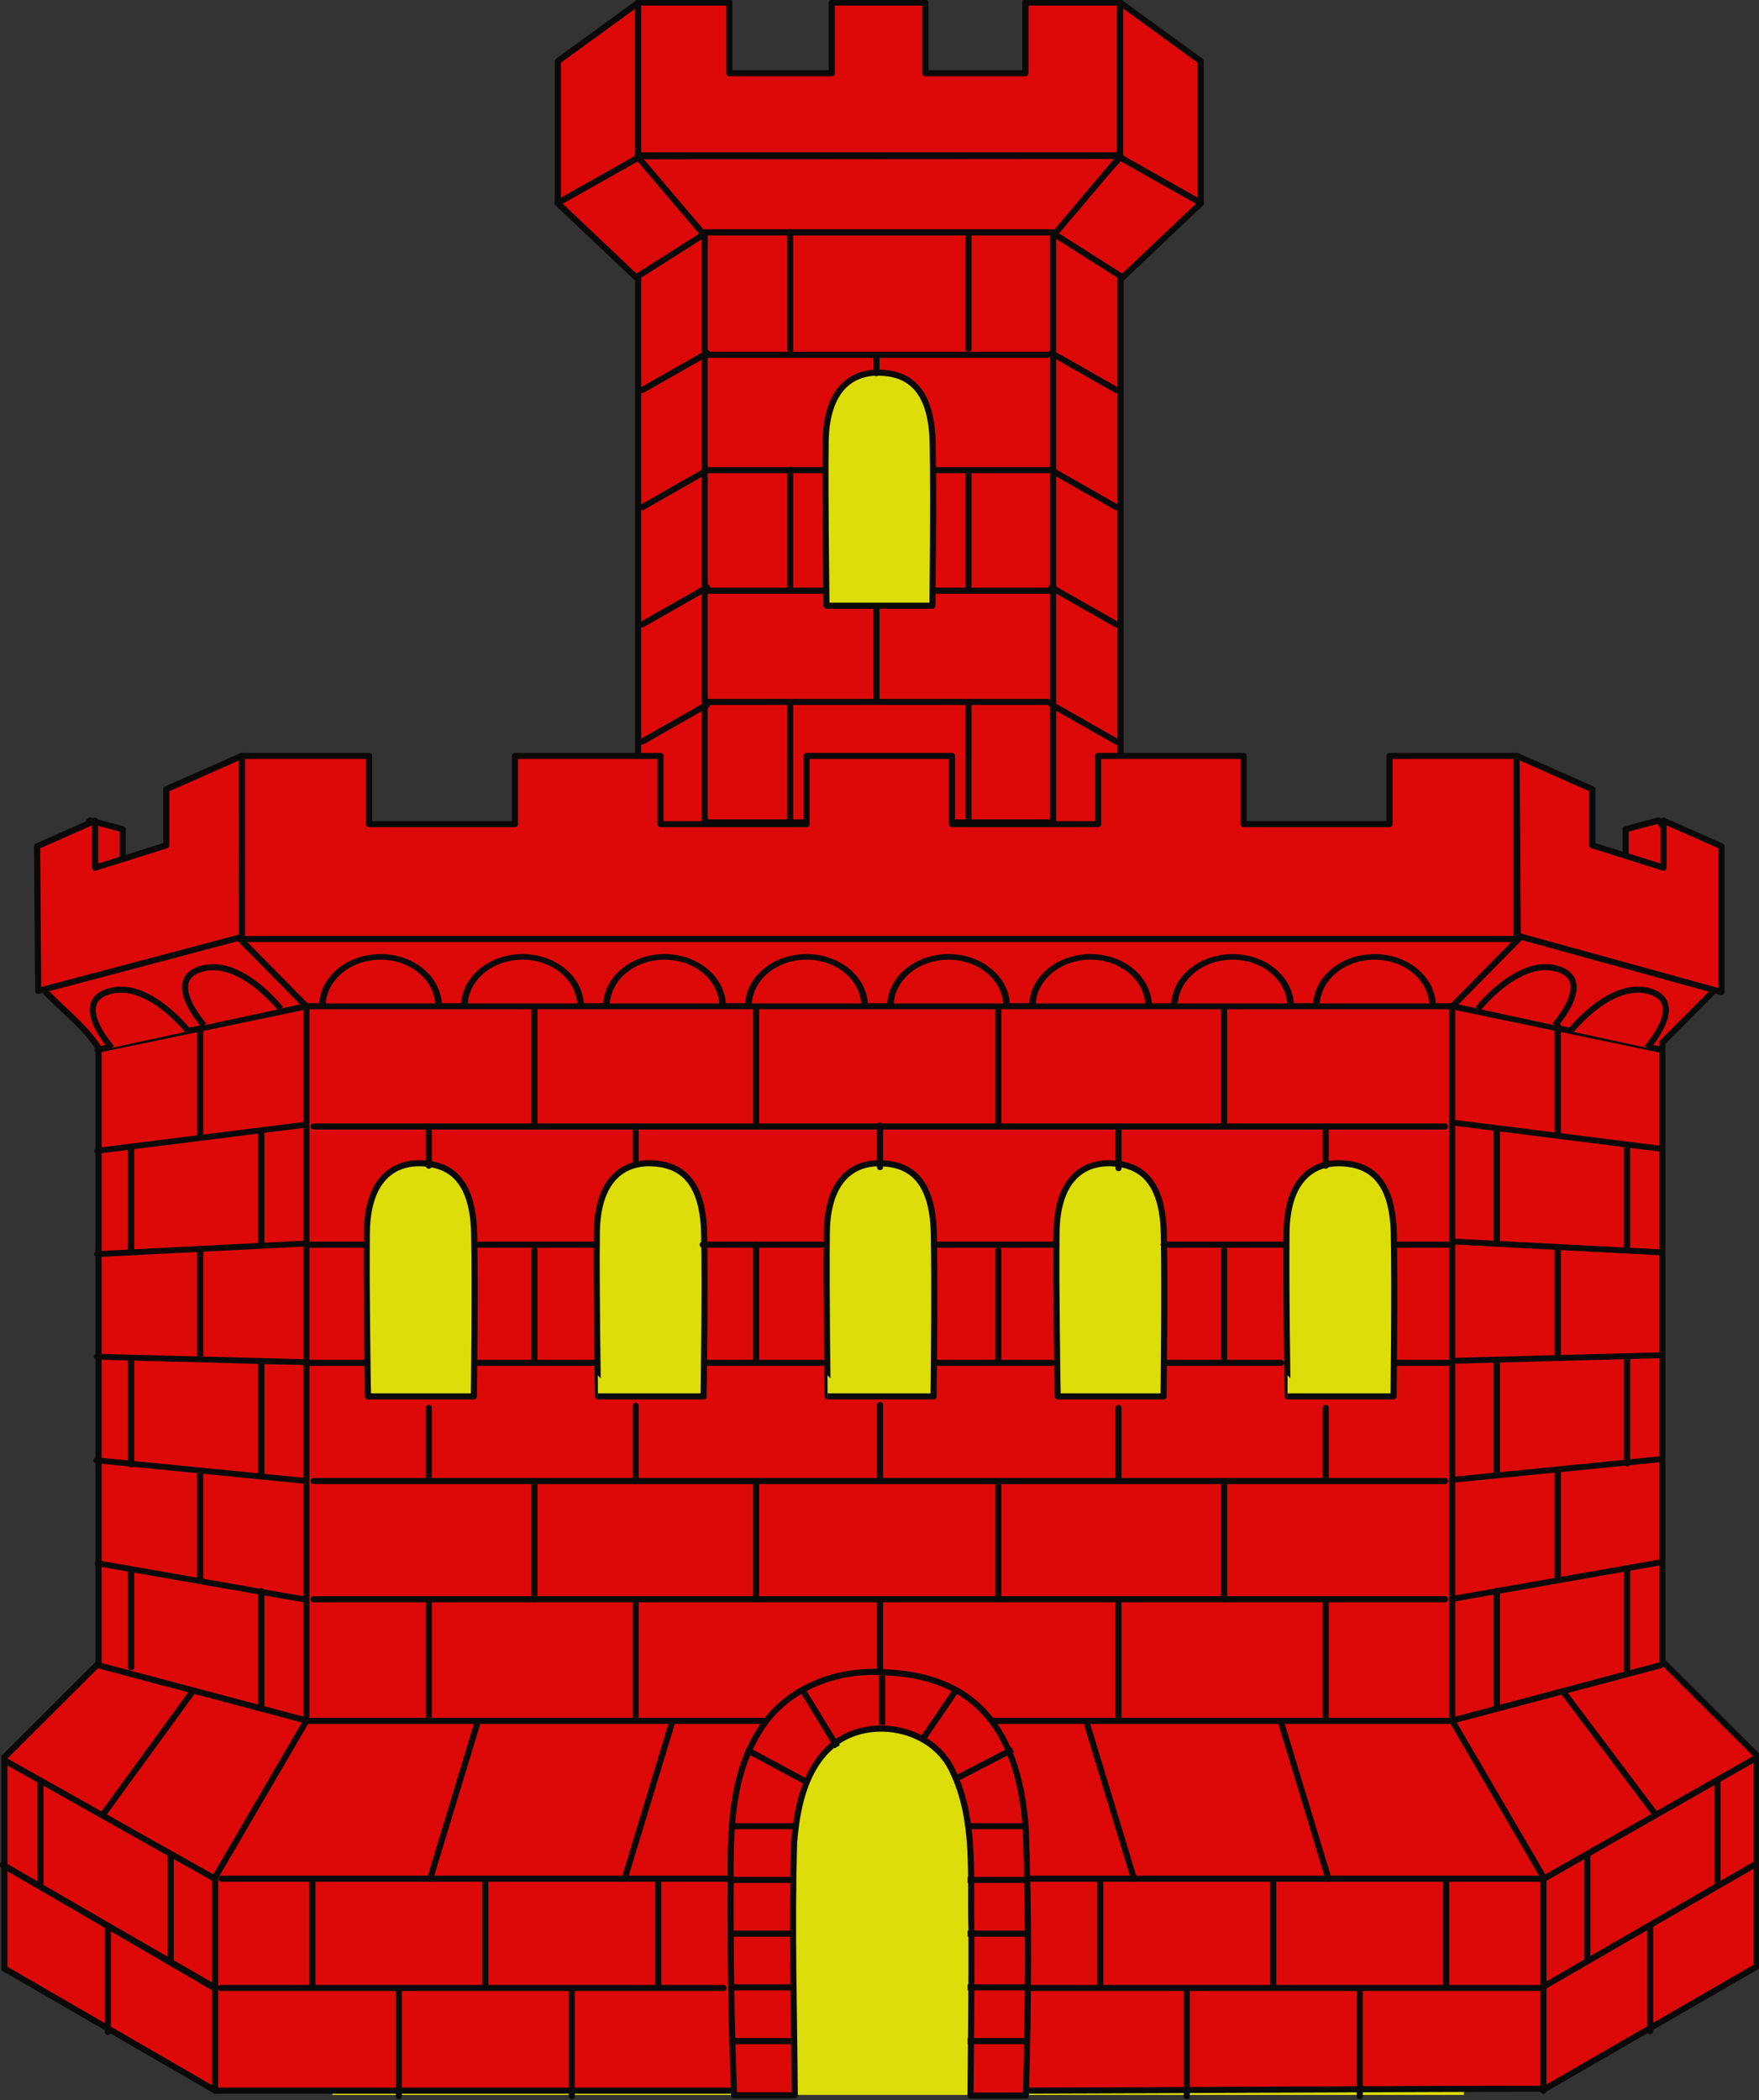 <?xml version="1.0" encoding="UTF-8" standalone="no"?>
<svg
   xmlns:dc="http://purl.org/dc/elements/1.1/"
   xmlns:cc="http://creativecommons.org/ns#"
   xmlns:rdf="http://www.w3.org/1999/02/22-rdf-syntax-ns#"
   xmlns:svg="http://www.w3.org/2000/svg"
   xmlns="http://www.w3.org/2000/svg"
   xmlns:xlink="http://www.w3.org/1999/xlink"
   xmlns:sodipodi="http://sodipodi.sourceforge.net/DTD/sodipodi-0.dtd"
   xmlns:inkscape="http://www.inkscape.org/namespaces/inkscape"
   version="1.0"
   id="svg3194"
   height="344.453"
   width="288.567"
   sodipodi:docname="castle.svg"
   inkscape:version="0.92.2 5c3e80d, 2017-08-06">
  <rect width="100%" height="100%" fill="#333333" stroke="none"/>
  <sodipodi:namedview
     pagecolor="#ffffff"
     bordercolor="#666666"
     borderopacity="1"
     objecttolerance="10"
     gridtolerance="10"
     guidetolerance="10"
     inkscape:pageopacity="0"
     inkscape:pageshadow="2"
     inkscape:window-width="640"
     inkscape:window-height="480"
     id="namedview21158"
     showgrid="false"
     inkscape:zoom="2.8762852"
     inkscape:cx="144.28333"
     inkscape:cy="172.22646"
     inkscape:current-layer="body" />
  <defs
     id="defs3196">
    <linearGradient
       y2="656.375"
       x2="1020.696"
       y1="656.375"
       x1="653.383"
       gradientTransform="matrix(1.1,0,0,1.1,71.855,0.345)"
       gradientUnits="userSpaceOnUse"
       id="linearGradient25156"
       xlink:href="#linearGradient4476" />
    <linearGradient
       id="linearGradient4476">
      <stop
         id="stop4478"
         offset="0"
         style="stop-color:#635200;stop-opacity:1;" />
      <stop
         style="stop-color:#eac102;stop-opacity:1;"
         offset="0.5"
         id="stop3321" />
      <stop
         id="stop4480"
         offset="1"
         style="stop-color:#635200;stop-opacity:1;" />
    </linearGradient>
  </defs>
  <g
     transform="translate(-130.717,-485.849)"
     id="layer5">
    <g
       style="fill:#ff0000;opacity:0.83"
       id="body"
       transform="matrix(1.467,0,0,1.467,-48.801,59.743)">
      <g
         id="openings"
         style="">
        <rect
           style="opacity:1;fill:#ffff00;fill-opacity:1;stroke:none;stroke-width:1.363;stroke-miterlimit:4;stroke-dasharray:none"
           id="rect17378"
           width="126.53"
           height="113.971"
           x="159.547"
           y="410.711" />
        <rect
           style="opacity:1;fill:#ffff00;fill-opacity:1;stroke:none;stroke-width:1.363;stroke-miterlimit:4;stroke-dasharray:none"
           id="rect17380"
           width="30.803"
           height="52.365"
           x="206.225"
           y="323.515" />
      </g>
      <g
         style="fill:#ff0000"
         id="g5028">
        <path
           style="fill:#ff0000;fill-opacity:1;fill-rule:evenodd;stroke:#000000;stroke-width:0.682;stroke-linecap:round;stroke-linejoin:round;stroke-miterlimit:4;stroke-dasharray:none;stroke-opacity:1"
           d="M 247.675,317.689 L 247.675,408.635 L 232.117,396.382 L 232.117,315.124 L 247.675,317.689 z"
           id="path4764" />
        <path
           style="fill:#ff0000;fill-opacity:1;fill-rule:evenodd;stroke:#000000;stroke-width:0.682;stroke-linecap:round;stroke-linejoin:round;stroke-miterlimit:4;stroke-dasharray:none;stroke-opacity:1"
           d="M 240.055,316.492 L 247.909,321.473 L 256.691,313.155 L 247.631,308.052 L 240.055,316.492 z"
           id="path4766" />
        <path
           style="fill:#ff0000;fill-opacity:1;fill-rule:evenodd;stroke:#000000;stroke-width:0.682;stroke-linecap:round;stroke-linejoin:round;stroke-miterlimit:4;stroke-dasharray:none;stroke-opacity:1"
           d="M 247.631,290.745 L 256.65,297.301 L 256.65,313.144 L 247.631,308.052 L 247.631,290.745 z"
           id="path4768" />
        <path
           id="path4780"
           d="M 193.73,317.689 L 193.73,413.738 L 208.829,401.027 L 208.829,314.666 L 193.73,317.689 z"
           style="fill:#ff0000;fill-opacity:1;fill-rule:evenodd;stroke:#000000;stroke-width:0.682;stroke-linecap:round;stroke-linejoin:round;stroke-miterlimit:4;stroke-dasharray:none;stroke-opacity:1" />
        <path
           id="path4782"
           d="M 201.349,316.492 L 193.496,321.473 L 184.714,313.155 L 193.773,308.052 L 201.349,316.492 z"
           style="fill:#ff0000;fill-opacity:1;fill-rule:evenodd;stroke:#000000;stroke-width:0.682;stroke-linecap:round;stroke-linejoin:round;stroke-miterlimit:4;stroke-dasharray:none;stroke-opacity:1" />
        <path
           id="path4784"
           d="M 193.773,290.745 L 184.755,297.301 L 184.755,313.144 L 193.773,308.052 L 193.773,290.745 z"
           style="fill:#ff0000;fill-opacity:1;fill-rule:evenodd;stroke:#000000;stroke-width:0.682;stroke-linecap:round;stroke-linejoin:round;stroke-miterlimit:4;stroke-dasharray:none;stroke-opacity:1" />
        <path
           id="path4796"
           d="M 193.639,307.935 L 200.897,316.475 L 240.434,316.475 L 247.676,307.897 L 193.639,307.935 z"
           style="fill:#ff0000;fill-opacity:1;fill-rule:evenodd;stroke:#000000;stroke-width:0.682;stroke-linecap:round;stroke-linejoin:round;stroke-miterlimit:4;stroke-dasharray:none;stroke-opacity:1" />
        <path
           id="path4798"
           d="M 193.729,290.743 L 203.933,290.743 L 203.933,298.65 L 215.385,298.65 L 215.385,290.743 L 225.854,290.743 L 225.854,298.65 L 237.042,298.65 L 237.042,290.743 L 247.586,290.743 L 247.586,307.826 L 193.729,307.826 L 193.729,290.743 z"
           style="fill:#ff0000;fill-opacity:1;fill-rule:evenodd;stroke:#000000;stroke-width:0.682;stroke-linecap:round;stroke-linejoin:round;stroke-miterlimit:4;stroke-dasharray:none;stroke-opacity:1" />
        <path
           id="path4800"
           transform="translate(-879.298,244.53)"
           d="M 1080.469,71.906 L 1080.469,167.562 L 1099.938,167.562 L 1119.438,167.562 L 1119.438,71.906 L 1080.469,71.906 z M 1100.031,87.594 C 1103.047,87.68 1105.837,89.143 1105.969,95.469 C 1106.1,101.793 1105.938,113.656 1105.938,113.656 L 1094.094,113.656 C 1094.094,113.656 1093.919,101.285 1094,95.312 C 1094.081,89.343 1097.016,87.507 1100.031,87.594 z"
           style="fill:#ff0000;fill-opacity:1;fill-rule:evenodd;stroke:#000000;stroke-width:0.682;stroke-linecap:round;stroke-linejoin:round;stroke-miterlimit:4;stroke-dasharray:none;stroke-opacity:1" />
      </g>
      <path
         id="path4770"
         d="M 239.96,382.34 L 247.208,386.464"
         style="fill:#ff0000;fill-rule:evenodd;stroke:#000000;stroke-width:0.682;stroke-linecap:round;stroke-linejoin:round;stroke-miterlimit:4;stroke-dasharray:none;stroke-opacity:1" />
      <path
         style="fill:#ff0000;fill-rule:evenodd;stroke:#000000;stroke-width:0.682;stroke-linecap:round;stroke-linejoin:round;stroke-miterlimit:4;stroke-dasharray:none;stroke-opacity:1"
         d="M 239.96,369.241 L 247.208,373.365"
         id="path4772" />
      <path
         id="path4774"
         d="M 239.96,356.141 L 247.208,360.265"
         style="fill:#ff0000;fill-rule:evenodd;stroke:#000000;stroke-width:0.682;stroke-linecap:round;stroke-linejoin:round;stroke-miterlimit:4;stroke-dasharray:none;stroke-opacity:1" />
      <path
         style="fill:#ff0000;fill-rule:evenodd;stroke:#000000;stroke-width:0.682;stroke-linecap:round;stroke-linejoin:round;stroke-miterlimit:4;stroke-dasharray:none;stroke-opacity:1"
         d="M 239.96,343.041 L 247.208,347.165"
         id="path4776" />
      <path
         id="path4778"
         d="M 239.96,329.942 L 247.208,334.066"
         style="fill:#ff0000;fill-rule:evenodd;stroke:#000000;stroke-width:0.682;stroke-linecap:round;stroke-linejoin:round;stroke-miterlimit:4;stroke-dasharray:none;stroke-opacity:1" />
      <path
         style="fill:#ff0000;fill-rule:evenodd;stroke:#000000;stroke-width:0.682;stroke-linecap:round;stroke-linejoin:round;stroke-miterlimit:4;stroke-dasharray:none;stroke-opacity:1"
         d="M 201.445,382.34 L 194.197,386.464"
         id="path4786" />
      <path
         id="path4788"
         d="M 201.445,369.241 L 194.197,373.365"
         style="fill:#ff0000;fill-rule:evenodd;stroke:#000000;stroke-width:0.682;stroke-linecap:round;stroke-linejoin:round;stroke-miterlimit:4;stroke-dasharray:none;stroke-opacity:1" />
      <path
         style="fill:#ff0000;fill-rule:evenodd;stroke:#000000;stroke-width:0.682;stroke-linecap:round;stroke-linejoin:round;stroke-miterlimit:4;stroke-dasharray:none;stroke-opacity:1"
         d="M 201.445,356.141 L 194.197,360.265"
         id="path4790" />
      <path
         id="path4792"
         d="M 201.445,343.041 L 194.197,347.165"
         style="fill:#ff0000;fill-rule:evenodd;stroke:#000000;stroke-width:0.682;stroke-linecap:round;stroke-linejoin:round;stroke-miterlimit:4;stroke-dasharray:none;stroke-opacity:1" />
      <path
         style="fill:#ff0000;fill-rule:evenodd;stroke:#000000;stroke-width:0.682;stroke-linecap:round;stroke-linejoin:round;stroke-miterlimit:4;stroke-dasharray:none;stroke-opacity:1"
         d="M 201.445,329.942 L 194.197,334.066"
         id="path4794" />
      <path
         style="fill:#ff0000;fill-opacity:1;fill-rule:evenodd;stroke:#000000;stroke-width:0.682;stroke-linecap:round;stroke-linejoin:round;stroke-miterlimit:4;stroke-dasharray:none;stroke-opacity:1"
         d="M 220.387,368.79 L 220.387,358.232"
         id="path4802" />
      <path
         style="fill:#ff0000;fill-opacity:1;fill-rule:evenodd;stroke:#000000;stroke-width:0.682;stroke-linecap:round;stroke-linejoin:round;stroke-miterlimit:4;stroke-dasharray:none;stroke-opacity:1"
         d="M 201.393,330.127 L 239.517,330.127"
         id="path4804" />
      <path
         style="fill:#ff0000;fill-opacity:1;fill-rule:evenodd;stroke:#000000;stroke-width:0.682;stroke-linecap:round;stroke-linejoin:round;stroke-miterlimit:4;stroke-dasharray:none;stroke-opacity:1"
         d="M 226.88,343.028 L 239.94,343.028"
         id="path4806" />
      <path
         style="fill:#ff0000;fill-opacity:1;fill-rule:evenodd;stroke:#000000;stroke-width:0.682;stroke-linecap:round;stroke-linejoin:round;stroke-miterlimit:4;stroke-dasharray:none;stroke-opacity:1"
         d="M 226.92,356.503 L 239.882,356.503"
         id="path4808" />
      <path
         style="fill:#ff0000;fill-opacity:1;fill-rule:evenodd;stroke:#000000;stroke-width:0.682;stroke-linecap:round;stroke-linejoin:round;stroke-miterlimit:4;stroke-dasharray:none;stroke-opacity:1"
         d="M 201.393,368.941 L 220.455,368.941 L 239.517,368.941"
         id="path4810" />
      <path
         style="fill:#ff0000;fill-opacity:1;fill-rule:evenodd;stroke:#000000;stroke-width:0.682;stroke-linecap:round;stroke-linejoin:round;stroke-miterlimit:4;stroke-dasharray:none;stroke-opacity:1"
         d="M 201.393,382.416 L 220.455,382.416 L 239.517,382.416"
         id="path4812" />
      <path
         style="fill:#ff0000;fill-opacity:1;fill-rule:evenodd;stroke:#000000;stroke-width:0.682;stroke-linecap:round;stroke-linejoin:round;stroke-miterlimit:4;stroke-dasharray:none;stroke-opacity:1"
         d="M 220.659,394.245 L 220.659,385.306 L 220.659,382.793"
         id="path4814" />
      <g
         style="fill:#ff0000"
         id="g5126"
         transform="translate(-8.5465e-2,0)">
        <path
           id="path4820"
           d="M 210.819,329.556 L 210.819,316.413"
           style="fill:#ff0000;fill-opacity:1;fill-rule:evenodd;stroke:#000000;stroke-width:0.682;stroke-linecap:round;stroke-linejoin:round;stroke-miterlimit:4;stroke-dasharray:none;stroke-opacity:1" />
        <path
           id="path4822"
           d="M 230.756,329.471 L 230.756,316.498"
           style="fill:#ff0000;fill-opacity:1;fill-rule:evenodd;stroke:#000000;stroke-width:0.682;stroke-linecap:round;stroke-linejoin:round;stroke-miterlimit:4;stroke-dasharray:none;stroke-opacity:1" />
      </g>
      <path
         id="path7447"
         d="M 201.149,343.028 L 214.409,343.028"
         style="fill:#ff0000;fill-opacity:1;fill-rule:evenodd;stroke:#000000;stroke-width:0.682;stroke-linecap:round;stroke-linejoin:round;stroke-miterlimit:4;stroke-dasharray:none;stroke-opacity:1" />
      <path
         id="path7449"
         d="M 201.248,356.503 L 214.611,356.503"
         style="fill:#ff0000;fill-opacity:1;fill-rule:evenodd;stroke:#000000;stroke-width:0.682;stroke-linecap:round;stroke-linejoin:round;stroke-miterlimit:4;stroke-dasharray:none;stroke-opacity:1" />
      <path
         id="path7451"
         d="M 220.387,332.186 L 220.387,330.182"
         style="fill:#ff0000;fill-opacity:1;fill-rule:evenodd;stroke:#000000;stroke-width:0.682;stroke-linecap:round;stroke-linejoin:round;stroke-miterlimit:4;stroke-dasharray:none;stroke-opacity:1" />
      <path
         style="fill:#ff0000;fill-opacity:1;fill-rule:nonzero;stroke:#000000;stroke-width:0.682;stroke-linecap:round;stroke-linejoin:round;stroke-miterlimit:4;stroke-dasharray:none;stroke-opacity:1"
         d="m 291.831,394.549 c -31.959,0 -110.853,0.219 -142.812,0.219 -7.385,1.979 -14.771,3.958 -22.156,5.938 2.08,2.352 4.929,4.387 6.531,6.938 v 68.781 l -10.531,10.5 c -1e-4,7.875 0,15.75 0,23.625 7.864,4.552 15.729,9.104 23.594,13.656 h 64.375 c 0.134,-10.605 -1.725,-21.297 -0.475,-31.844 0.278,-7.146 11.023,-12.614 16.891,-8.161 6.174,5.7 4.444,15.427 4.877,22.972 -0.325,5.468 -0.603,12.334 -0.417,17.033 13.272,0 50.197,-0.219 63.469,-0.219 7.875,-4.552 15.75,-9.104 23.625,-13.656 -1e-4,-7.875 0,-15.75 0,-23.625 -3.51,-3.5 -7.021,-7 -10.531,-10.5 v -69.188 c 2.167,-2.177 4.333,-4.354 6.5,-6.531 -7.654,-1.909 -15.237,-4.378 -22.938,-5.938 z m -122.406,25.969 c 3.015,0.086 5.837,1.549 5.969,7.875 0.132,6.324 -0.031,18.188 -0.031,18.188 h -11.844 c 0,10e-6 -0.206,-12.372 -0.125,-18.344 0.081,-5.969 3.016,-7.805 6.031,-7.719 z m 25.719,0 c 3.016,0.086 5.837,1.549 5.969,7.875 0.132,6.324 -0.062,18.188 -0.062,18.188 h -11.812 c -2e-4,10e-6 -0.206,-12.372 -0.125,-18.344 0.081,-5.969 3.016,-7.805 6.031,-7.719 z m 25.719,0 c 3.015,0.086 5.806,1.549 5.938,7.875 0.132,6.324 -0.031,18.188 -0.031,18.188 h -11.844 c -2e-4,10e-6 -0.175,-12.372 -0.094,-18.344 0.081,-5.969 3.016,-7.805 6.031,-7.719 z m 25.688,0 c 3.015,0.086 5.837,1.549 5.969,7.875 0.132,6.324 -0.031,18.188 -0.031,18.188 h -11.844 c 0,10e-6 -0.206,-12.372 -0.125,-18.344 0.081,-5.969 3.016,-7.805 6.031,-7.719 z m 25.719,0 c 3.016,0.086 5.837,1.549 5.969,7.875 0.132,6.324 -0.031,18.188 -0.031,18.188 h -11.844 c -2e-4,10e-6 -0.206,-12.372 -0.125,-18.344 0.081,-5.969 3.016,-7.805 6.031,-7.719 z"
         id="path4815"
         inkscape:connector-curvature="0"
         sodipodi:nodetypes="ccccccccccccccccccccccccccccccccccccccccccccccccccccccc" />
      <path
         style="fill:#ff0000;fill-rule:evenodd;stroke:#000000;stroke-width:0.682;stroke-linecap:round;stroke-linejoin:round;stroke-miterlimit:4;stroke-dasharray:none;stroke-opacity:1"
         d="M 156.635,482.347 L 156.635,403.183"
         id="path4821" />
      <path
         style="fill:#ff0000;fill-rule:evenodd;stroke:#000000;stroke-width:0.682;stroke-linecap:round;stroke-linejoin:round;stroke-miterlimit:4;stroke-dasharray:none;stroke-opacity:1"
         d="M 149.129,395.365 L 156.558,402.898"
         id="path4823" />
      <path
         style="fill:#ff0000;fill-rule:evenodd;stroke:#000000;stroke-width:0.682;stroke-linecap:round;stroke-linejoin:round;stroke-miterlimit:4;stroke-dasharray:none;stroke-opacity:1"
         d="M 133.277,407.831 L 156.722,402.952"
         id="path4825" />
      <path
         id="path4831"
         d="M 284.772,482.347 L 284.772,403.183"
         style="fill:#ff0000;fill-rule:evenodd;stroke:#000000;stroke-width:0.682;stroke-linecap:round;stroke-linejoin:round;stroke-miterlimit:4;stroke-dasharray:none;stroke-opacity:1" />
      <path
         id="path4833"
         d="M 292.278,395.365 L 284.849,402.898"
         style="fill:#ff0000;fill-rule:evenodd;stroke:#000000;stroke-width:0.682;stroke-linecap:round;stroke-linejoin:round;stroke-miterlimit:4;stroke-dasharray:none;stroke-opacity:1" />
      <path
         id="path4835"
         d="M 308.13,407.831 L 284.685,402.952"
         style="fill:#ff0000;fill-rule:evenodd;stroke:#000000;stroke-width:0.682;stroke-linecap:round;stroke-linejoin:round;stroke-miterlimit:4;stroke-dasharray:none;stroke-opacity:1" />
      <path
         id="path4843"
         d="M 156.897,402.962 L 284.476,402.962"
         style="fill:#ff0000;fill-rule:evenodd;stroke:#000000;stroke-width:0.682;stroke-linecap:round;stroke-linejoin:round;stroke-miterlimit:4;stroke-dasharray:none;stroke-opacity:1" />
      <g
         style="fill:none"
         id="g4505"
         transform="translate(-1.295e-3,-5.829)">
        <path
           id="path4817"
           d="M 123.198,493.285 L 146.434,506.36 L 146.434,530.054"
           style="fill:none;fill-rule:evenodd;stroke:#000000;stroke-width:0.682;stroke-linecap:round;stroke-linejoin:round;stroke-miterlimit:4;stroke-dasharray:none;stroke-opacity:1" />
        <path
           d="M 133.325,482.462 L 156.658,488.662 M 146.326,506.352 L 156.626,488.699"
           style="fill:none;fill-rule:evenodd;stroke:#000000;stroke-width:0.682;stroke-linecap:round;stroke-linejoin:round;stroke-miterlimit:4;stroke-dasharray:none;stroke-opacity:1"
           id="path4819" />
        <path
           style="fill:none;fill-rule:evenodd;stroke:#000000;stroke-width:0.682;stroke-linecap:round;stroke-linejoin:round;stroke-miterlimit:4;stroke-dasharray:none;stroke-opacity:1"
           d="M 318.556,492.938 L 294.972,506.36 L 294.972,530.054"
           id="path4827" />
        <path
           id="path4829"
           style="fill:none;fill-rule:evenodd;stroke:#000000;stroke-width:0.682;stroke-linecap:round;stroke-linejoin:round;stroke-miterlimit:4;stroke-dasharray:none;stroke-opacity:1"
           d="M 308.082,482.462 L 284.749,488.662 M 295.081,506.352 L 284.781,488.699" />
        <path
           id="path4841"
           d="M 156.552,488.687 L 284.822,488.687"
           style="fill:none;fill-rule:evenodd;stroke:#000000;stroke-width:0.682;stroke-linecap:round;stroke-linejoin:round;stroke-miterlimit:4;stroke-dasharray:none;stroke-opacity:1" />
        <path
           style="fill:none;fill-rule:evenodd;stroke:#000000;stroke-width:0.682;stroke-linecap:round;stroke-linejoin:round;stroke-miterlimit:4;stroke-dasharray:none;stroke-opacity:1"
           d="M 233.067,506.333 L 294.582,506.333"
           id="path4839" />
        <path
           id="path5542"
           d="M 147.137,506.333 L 208.311,506.333"
           style="fill:none;fill-rule:evenodd;stroke:#000000;stroke-width:0.682;stroke-linecap:round;stroke-linejoin:round;stroke-miterlimit:4;stroke-dasharray:none;stroke-opacity:1" />
      </g>
      <path
         id="path4885"
         d="M 297.13,479.538 L 307.502,493.328"
         style="fill:#ff0000;fill-rule:evenodd;stroke:#000000;stroke-width:0.682;stroke-linecap:round;stroke-linejoin:round;stroke-miterlimit:4;stroke-dasharray:none;stroke-opacity:1" />
      <g
         style="fill:#ff0000"
         id="g4814"
         transform="matrix(1,0,0,0.932,0,27.087)">
        <path
           id="path4865"
           d="M 307.813,420.36 L 284.757,417.249"
           style="fill:#ff0000;fill-rule:evenodd;stroke:#000000;stroke-width:0.706;stroke-linecap:round;stroke-linejoin:round;stroke-miterlimit:4;stroke-dasharray:none;stroke-opacity:1" />
        <path
           style="fill:#ff0000;fill-rule:evenodd;stroke:#000000;stroke-width:0.706;stroke-linecap:round;stroke-linejoin:round;stroke-miterlimit:4;stroke-dasharray:none;stroke-opacity:1"
           d="M 307.841,432.811 L 285.087,431.537"
           id="path4867" />
        <path
           id="path4869"
           d="M 307.857,445.174 L 285.276,445.825"
           style="fill:#ff0000;fill-rule:evenodd;stroke:#000000;stroke-width:0.706;stroke-linecap:round;stroke-linejoin:round;stroke-miterlimit:4;stroke-dasharray:none;stroke-opacity:1" />
        <path
           style="fill:#ff0000;fill-rule:evenodd;stroke:#000000;stroke-width:0.706;stroke-linecap:round;stroke-linejoin:round;stroke-miterlimit:4;stroke-dasharray:none;stroke-opacity:1"
           d="M 307.905,457.655 L 284.757,460.112"
           id="path4871" />
        <path
           id="path4873"
           d="M 307.76,470.063 L 284.757,474.4"
           style="fill:#ff0000;fill-rule:evenodd;stroke:#000000;stroke-width:0.706;stroke-linecap:round;stroke-linejoin:round;stroke-miterlimit:4;stroke-dasharray:none;stroke-opacity:1" />
        <path
           id="path4879"
           d="M 296.571,405.638 L 296.571,418.69"
           style="fill:#ff0000;fill-rule:evenodd;stroke:#000000;stroke-width:0.706;stroke-linecap:round;stroke-linejoin:round;stroke-miterlimit:4;stroke-dasharray:none;stroke-opacity:1" />
        <path
           style="fill:#ff0000;fill-rule:evenodd;stroke:#000000;stroke-width:0.706;stroke-linecap:round;stroke-linejoin:round;stroke-miterlimit:4;stroke-dasharray:none;stroke-opacity:1"
           d="M 296.571,432.203 L 296.571,445.255"
           id="path4881" />
        <path
           id="path4883"
           d="M 296.571,458.973 L 296.571,472.025"
           style="fill:#ff0000;fill-rule:evenodd;stroke:#000000;stroke-width:0.706;stroke-linecap:round;stroke-linejoin:round;stroke-miterlimit:4;stroke-dasharray:none;stroke-opacity:1" />
        <path
           style="fill:#ff0000;fill-rule:evenodd;stroke:#000000;stroke-width:0.706;stroke-linecap:round;stroke-linejoin:round;stroke-miterlimit:4;stroke-dasharray:none;stroke-opacity:1"
           d="M 289.754,418.023 L 289.754,431.747"
           id="path4889" />
        <path
           id="path4891"
           d="M 304.309,419.953 L 304.309,432.385"
           style="fill:#ff0000;fill-rule:evenodd;stroke:#000000;stroke-width:0.706;stroke-linecap:round;stroke-linejoin:round;stroke-miterlimit:4;stroke-dasharray:none;stroke-opacity:1" />
        <path
           id="path4893"
           d="M 289.754,445.822 L 289.754,459.384"
           style="fill:#ff0000;fill-rule:evenodd;stroke:#000000;stroke-width:0.706;stroke-linecap:round;stroke-linejoin:round;stroke-miterlimit:4;stroke-dasharray:none;stroke-opacity:1" />
        <path
           style="fill:#ff0000;fill-rule:evenodd;stroke:#000000;stroke-width:0.706;stroke-linecap:round;stroke-linejoin:round;stroke-miterlimit:4;stroke-dasharray:none;stroke-opacity:1"
           d="M 304.309,445.566 L 304.309,458.159"
           id="path4895" />
        <path
           style="fill:#ff0000;fill-rule:evenodd;stroke:#000000;stroke-width:0.706;stroke-linecap:round;stroke-linejoin:round;stroke-miterlimit:4;stroke-dasharray:none;stroke-opacity:1"
           d="M 289.754,473.41 L 289.754,487.133"
           id="path4897" />
        <path
           id="path4899"
           d="M 304.309,470.921 L 304.309,482.953"
           style="fill:#ff0000;fill-rule:evenodd;stroke:#000000;stroke-width:0.706;stroke-linecap:round;stroke-linejoin:round;stroke-miterlimit:4;stroke-dasharray:none;stroke-opacity:1" />
      </g>
      <g
         style="fill:#ff0000"
         id="g4873"
         transform="translate(0,-5.666)">
        <path
           id="path4877"
           d="M 295.165,518.125 L 318.613,504.587"
           style="fill:#ff0000;fill-rule:evenodd;stroke:#000000;stroke-width:0.682;stroke-linecap:round;stroke-linejoin:round;stroke-miterlimit:4;stroke-dasharray:none;stroke-opacity:1" />
        <path
           id="path4887"
           d="M 306.901,523.22 L 306.901,511.538"
           style="fill:#ff0000;fill-rule:evenodd;stroke:#000000;stroke-width:0.682;stroke-linecap:round;stroke-linejoin:round;stroke-miterlimit:4;stroke-dasharray:none;stroke-opacity:1" />
        <path
           id="path4901"
           d="M 299.88,503.536 L 299.88,515.258"
           style="fill:#ff0000;fill-rule:evenodd;stroke:#000000;stroke-width:0.682;stroke-linecap:round;stroke-linejoin:round;stroke-miterlimit:4;stroke-dasharray:none;stroke-opacity:1" />
        <path
           style="fill:#ff0000;fill-rule:evenodd;stroke:#000000;stroke-width:0.682;stroke-linecap:round;stroke-linejoin:round;stroke-miterlimit:4;stroke-dasharray:none;stroke-opacity:1"
           d="M 314.435,495.424 L 314.435,506.816"
           id="path4903" />
      </g>
      <path
         style="fill:#ff0000;fill-rule:evenodd;stroke:#000000;stroke-width:0.682;stroke-linecap:round;stroke-linejoin:round;stroke-miterlimit:4;stroke-dasharray:none;stroke-opacity:1"
         d="M 143.78,479.751 L 133.986,493.194"
         id="path4913" />
      <g
         style="fill:#ff0000"
         id="g4850"
         transform="matrix(1,0,0,0.928,50.238,29.026)">
        <path
           style="fill:#ff0000;fill-rule:evenodd;stroke:#000000;stroke-width:0.707;stroke-linecap:round;stroke-linejoin:round;stroke-miterlimit:4;stroke-dasharray:none;stroke-opacity:1"
           d="M 83.03,420.36 L 106.086,417.249"
           id="path4855" />
        <path
           id="path4857"
           d="M 83.002,432.811 L 106.275,431.537"
           style="fill:#ff0000;fill-rule:evenodd;stroke:#000000;stroke-width:0.707;stroke-linecap:round;stroke-linejoin:round;stroke-miterlimit:4;stroke-dasharray:none;stroke-opacity:1" />
        <path
           style="fill:#ff0000;fill-rule:evenodd;stroke:#000000;stroke-width:0.707;stroke-linecap:round;stroke-linejoin:round;stroke-miterlimit:4;stroke-dasharray:none;stroke-opacity:1"
           d="M 82.986,445.174 L 106.086,445.825"
           id="path4859" />
        <path
           id="path4861"
           d="M 82.938,457.655 L 106.086,460.112"
           style="fill:#ff0000;fill-rule:evenodd;stroke:#000000;stroke-width:0.707;stroke-linecap:round;stroke-linejoin:round;stroke-miterlimit:4;stroke-dasharray:none;stroke-opacity:1" />
        <path
           style="fill:#ff0000;fill-rule:evenodd;stroke:#000000;stroke-width:0.707;stroke-linecap:round;stroke-linejoin:round;stroke-miterlimit:4;stroke-dasharray:none;stroke-opacity:1"
           d="M 83.082,470.063 L 106.086,474.4"
           id="path4863" />
        <path
           style="fill:#ff0000;fill-rule:evenodd;stroke:#000000;stroke-width:0.707;stroke-linecap:round;stroke-linejoin:round;stroke-miterlimit:4;stroke-dasharray:none;stroke-opacity:1"
           d="M 94.527,405.638 L 94.527,418.69"
           id="path4907" />
        <path
           id="path4909"
           d="M 94.527,432.203 L 94.527,445.255"
           style="fill:#ff0000;fill-rule:evenodd;stroke:#000000;stroke-width:0.707;stroke-linecap:round;stroke-linejoin:round;stroke-miterlimit:4;stroke-dasharray:none;stroke-opacity:1" />
        <path
           style="fill:#ff0000;fill-rule:evenodd;stroke:#000000;stroke-width:0.707;stroke-linecap:round;stroke-linejoin:round;stroke-miterlimit:4;stroke-dasharray:none;stroke-opacity:1"
           d="M 94.527,458.973 L 94.527,472.025"
           id="path4911" />
        <path
           id="path4917"
           d="M 101.344,418.023 L 101.344,431.747"
           style="fill:#ff0000;fill-rule:evenodd;stroke:#000000;stroke-width:0.707;stroke-linecap:round;stroke-linejoin:round;stroke-miterlimit:4;stroke-dasharray:none;stroke-opacity:1" />
        <path
           style="fill:#ff0000;fill-rule:evenodd;stroke:#000000;stroke-width:0.707;stroke-linecap:round;stroke-linejoin:round;stroke-miterlimit:4;stroke-dasharray:none;stroke-opacity:1"
           d="M 86.789,419.953 L 86.789,432.385"
           id="path4919" />
        <path
           style="fill:#ff0000;fill-rule:evenodd;stroke:#000000;stroke-width:0.707;stroke-linecap:round;stroke-linejoin:round;stroke-miterlimit:4;stroke-dasharray:none;stroke-opacity:1"
           d="M 101.344,445.822 L 101.344,459.384"
           id="path4921" />
        <path
           id="path4923"
           d="M 86.789,445.566 L 86.789,458.159"
           style="fill:#ff0000;fill-rule:evenodd;stroke:#000000;stroke-width:0.707;stroke-linecap:round;stroke-linejoin:round;stroke-miterlimit:4;stroke-dasharray:none;stroke-opacity:1" />
        <path
           id="path4925"
           d="M 101.344,473.41 L 101.344,487.133"
           style="fill:#ff0000;fill-rule:evenodd;stroke:#000000;stroke-width:0.707;stroke-linecap:round;stroke-linejoin:round;stroke-miterlimit:4;stroke-dasharray:none;stroke-opacity:1" />
        <path
           style="fill:#ff0000;fill-rule:evenodd;stroke:#000000;stroke-width:0.707;stroke-linecap:round;stroke-linejoin:round;stroke-miterlimit:4;stroke-dasharray:none;stroke-opacity:1"
           d="M 86.789,470.921 L 86.789,482.596"
           id="path4927" />
      </g>
      <g
         style="fill:#ff0000"
         id="g4866"
         transform="translate(50.238,-5.582)">
        <path
           id="path4875"
           d="M 95.89,518.204 L 72.449,504.534"
           style="fill:#ff0000;fill-rule:evenodd;stroke:#000000;stroke-width:0.682;stroke-linecap:round;stroke-linejoin:round;stroke-miterlimit:4;stroke-dasharray:none;stroke-opacity:1" />
        <path
           style="fill:#ff0000;fill-rule:evenodd;stroke:#000000;stroke-width:0.682;stroke-linecap:round;stroke-linejoin:round;stroke-miterlimit:4;stroke-dasharray:none;stroke-opacity:1"
           d="M 95.933,518.125 L 72.485,504.587"
           id="path4905" />
        <path
           style="fill:#ff0000;fill-rule:evenodd;stroke:#000000;stroke-width:0.682;stroke-linecap:round;stroke-linejoin:round;stroke-miterlimit:4;stroke-dasharray:none;stroke-opacity:1"
           d="M 84.197,523.22 L 84.197,511.538"
           id="path4915" />
        <path
           style="fill:#ff0000;fill-rule:evenodd;stroke:#000000;stroke-width:0.682;stroke-linecap:round;stroke-linejoin:round;stroke-miterlimit:4;stroke-dasharray:none;stroke-opacity:1"
           d="M 91.219,503.536 L 91.219,515.258"
           id="path4929" />
        <path
           id="path4931"
           d="M 76.663,495.424 L 76.663,506.816"
           style="fill:#ff0000;fill-rule:evenodd;stroke:#000000;stroke-width:0.682;stroke-linecap:round;stroke-linejoin:round;stroke-miterlimit:4;stroke-dasharray:none;stroke-opacity:1" />
      </g>
      <path
         style="fill:#ff0000;fill-rule:evenodd;stroke:#000000;stroke-width:0.682;stroke-linecap:round;stroke-linejoin:round;stroke-miterlimit:4;stroke-dasharray:none;stroke-opacity:1"
         d="M 237.449,512.724 L 294.615,512.724"
         id="path4837" />
      <g
         style="fill:#ff0000"
         id="g5372"
         transform="translate(-0.541,0)">
        <path
           id="path4965"
           d="M 192.765,500.511 L 197.993,483.276"
           style="fill:#ff0000;fill-rule:evenodd;stroke:#000000;stroke-width:0.682;stroke-linecap:round;stroke-linejoin:round;stroke-miterlimit:4;stroke-dasharray:none;stroke-opacity:1" />
        <path
           style="fill:#ff0000;fill-rule:evenodd;stroke:#000000;stroke-width:0.682;stroke-linecap:round;stroke-linejoin:round;stroke-miterlimit:4;stroke-dasharray:none;stroke-opacity:1"
           d="M 249.722,500.511 L 244.493,483.276"
           id="path4967" />
      </g>
      <path
         id="path5540"
         d="M 147.052,512.724 L 203.285,512.724"
         style="fill:#ff0000;fill-rule:evenodd;stroke:#000000;stroke-width:0.682;stroke-linecap:round;stroke-linejoin:round;stroke-miterlimit:4;stroke-dasharray:none;stroke-opacity:1" />
      <path
         style="fill:#ff0000;fill-rule:evenodd;stroke:#000000;stroke-width:0.682;stroke-linecap:round;stroke-linejoin:round;stroke-miterlimit:4;stroke-dasharray:none;stroke-opacity:1"
         d="M 247.454,421.067 L 247.454,416.883"
         id="path4949" />
      <path
         id="path4847"
         d="M 200.951,429.618 L 214.25,429.618"
         style="fill:#ff0000;fill-rule:evenodd;stroke:#000000;stroke-width:0.682;stroke-linecap:round;stroke-linejoin:round;stroke-miterlimit:4;stroke-dasharray:none;stroke-opacity:1" />
      <path
         style="fill:#ff0000;fill-rule:evenodd;stroke:#000000;stroke-width:0.682;stroke-linecap:round;stroke-linejoin:round;stroke-miterlimit:4;stroke-dasharray:none;stroke-opacity:1"
         d="M 201.377,442.833 L 214.315,442.833"
         id="path4849" />
      <path
         style="fill:#ff0000;fill-rule:evenodd;stroke:#000000;stroke-width:0.682;stroke-linecap:round;stroke-linejoin:round;stroke-miterlimit:4;stroke-dasharray:none;stroke-opacity:1"
         d="M 157.438,416.404 L 283.966,416.404"
         id="path4845" />
      <path
         id="path4851"
         d="M 157.438,456.047 L 283.966,456.047"
         style="fill:#ff0000;fill-rule:evenodd;stroke:#000000;stroke-width:0.682;stroke-linecap:round;stroke-linejoin:round;stroke-miterlimit:4;stroke-dasharray:none;stroke-opacity:1" />
      <path
         style="fill:#ff0000;fill-rule:evenodd;stroke:#000000;stroke-width:0.682;stroke-linecap:round;stroke-linejoin:round;stroke-miterlimit:4;stroke-dasharray:none;stroke-opacity:1"
         d="M 157.438,469.262 L 283.966,469.262"
         id="path4853" />
      <path
         id="path4933"
         d="M 206.926,416.328 L 206.926,403.256"
         style="fill:#ff0000;fill-rule:evenodd;stroke:#000000;stroke-width:0.682;stroke-linecap:round;stroke-linejoin:round;stroke-miterlimit:4;stroke-dasharray:none;stroke-opacity:1" />
      <path
         style="fill:#ff0000;fill-rule:evenodd;stroke:#000000;stroke-width:0.682;stroke-linecap:round;stroke-linejoin:round;stroke-miterlimit:4;stroke-dasharray:none;stroke-opacity:1"
         d="M 206.926,442.694 L 206.926,429.621"
         id="path4937" />
      <path
         id="path4941"
         d="M 206.926,469.255 L 206.926,456.183"
         style="fill:#ff0000;fill-rule:evenodd;stroke:#000000;stroke-width:0.682;stroke-linecap:round;stroke-linejoin:round;stroke-miterlimit:4;stroke-dasharray:none;stroke-opacity:1" />
      <g
         style="fill:#ff0000"
         id="g5341">
        <path
           id="path4935"
           d="M 234.012,416.328 L 234.012,403.256"
           style="fill:#ff0000;fill-rule:evenodd;stroke:#000000;stroke-width:0.682;stroke-linecap:round;stroke-linejoin:round;stroke-miterlimit:4;stroke-dasharray:none;stroke-opacity:1" />
        <path
           style="fill:#ff0000;fill-rule:evenodd;stroke:#000000;stroke-width:0.682;stroke-linecap:round;stroke-linejoin:round;stroke-miterlimit:4;stroke-dasharray:none;stroke-opacity:1"
           d="M 234.012,442.715 L 234.012,430.209"
           id="path4939" />
        <path
           id="path4943"
           d="M 234.012,469.255 L 234.012,456.183"
           style="fill:#ff0000;fill-rule:evenodd;stroke:#000000;stroke-width:0.682;stroke-linecap:round;stroke-linejoin:round;stroke-miterlimit:4;stroke-dasharray:none;stroke-opacity:1" />
      </g>
      <path
         style="fill:#ff0000;fill-rule:evenodd;stroke:#000000;stroke-width:0.682;stroke-linecap:round;stroke-linejoin:round;stroke-miterlimit:4;stroke-dasharray:none;stroke-opacity:1"
         d="M 193.451,420.563 L 193.451,416.887"
         id="path4945" />
      <path
         id="path4947"
         d="M 220.787,420.949 L 220.787,416.311"
         style="fill:#ff0000;fill-rule:evenodd;stroke:#000000;stroke-width:0.682;stroke-linecap:round;stroke-linejoin:round;stroke-miterlimit:4;stroke-dasharray:none;stroke-opacity:1" />
      <path
         id="path4951"
         d="M 193.451,456.063 L 193.451,447.642"
         style="fill:#ff0000;fill-rule:evenodd;stroke:#000000;stroke-width:0.682;stroke-linecap:round;stroke-linejoin:round;stroke-miterlimit:4;stroke-dasharray:none;stroke-opacity:1" />
      <path
         style="fill:#ff0000;fill-rule:evenodd;stroke:#000000;stroke-width:0.682;stroke-linecap:round;stroke-linejoin:round;stroke-miterlimit:4;stroke-dasharray:none;stroke-opacity:1"
         d="M 220.787,456.028 L 220.787,447.532"
         id="path4953" />
      <path
         id="path4955"
         d="M 247.454,455.643 L 247.454,447.866"
         style="fill:#ff0000;fill-rule:evenodd;stroke:#000000;stroke-width:0.682;stroke-linecap:round;stroke-linejoin:round;stroke-miterlimit:4;stroke-dasharray:none;stroke-opacity:1" />
      <path
         style="fill:#ff0000;fill-rule:evenodd;stroke:#000000;stroke-width:0.682;stroke-linecap:round;stroke-linejoin:round;stroke-miterlimit:4;stroke-dasharray:none;stroke-opacity:1"
         d="M 193.451,482.343 L 193.451,469.507"
         id="path4957" />
      <path
         id="path4959"
         d="M 220.787,477.091 L 220.787,469.507"
         style="fill:#ff0000;fill-rule:evenodd;stroke:#000000;stroke-width:0.682;stroke-linecap:round;stroke-linejoin:round;stroke-miterlimit:4;stroke-dasharray:none;stroke-opacity:1" />
      <path
         style="fill:#ff0000;fill-rule:evenodd;stroke:#000000;stroke-width:0.682;stroke-linecap:round;stroke-linejoin:round;stroke-miterlimit:4;stroke-dasharray:none;stroke-opacity:1"
         d="M 247.454,482.343 L 247.454,469.507"
         id="path4961" />
      <path
         id="path3853"
         d="M 307.833,382.192 L 304.165,383.174 L 304.165,390.352 L 309.494,388.925 L 309.494,384.304 L 307.833,382.192 z"
         style="fill:#ff0000;fill-opacity:1;fill-rule:evenodd;stroke:#000000;stroke-width:0.682;stroke-linecap:round;stroke-linejoin:round;stroke-miterlimit:4;stroke-dasharray:none;stroke-opacity:1" />
      <path
         style="fill:#ff0000;fill-opacity:1;fill-rule:evenodd;stroke:#000000;stroke-width:0.682;stroke-linecap:round;stroke-linejoin:round;stroke-miterlimit:4;stroke-dasharray:none;stroke-opacity:1"
         d="M 132.423,382.192 L 136.091,383.174 L 136.091,390.352 L 130.762,388.925 L 130.762,384.304 L 132.423,382.192 z"
         id="path3857" />
      <g
         style="fill:#ff0000"
         id="g4351"
         transform="translate(0.574,0)">
        <path
           style="fill:#ff0000;fill-opacity:1;fill-rule:evenodd;stroke:#000000;stroke-width:0.682;stroke-linecap:round;stroke-linejoin:round;stroke-miterlimit:4;stroke-dasharray:none;stroke-opacity:1"
           d="M 291.393,374.956 L 299.866,378.705 L 299.866,384.973 L 307.824,387.472 L 307.824,382.216 L 314.312,385.083 L 314.312,401.376 L 291.53,395.088 L 291.393,374.956 z"
           id="path3855" />
        <path
           id="path3859"
           d="M 148.863,374.956 L 140.39,378.705 L 140.39,384.973 L 132.432,387.472 L 132.432,382.216 L 125.944,385.083 L 126.069,401.251 L 148.851,395.214 L 148.863,374.956 z"
           style="fill:#ff0000;fill-opacity:1;fill-rule:evenodd;stroke:#000000;stroke-width:0.682;stroke-linecap:round;stroke-linejoin:round;stroke-miterlimit:4;stroke-dasharray:none;stroke-opacity:1" />
      </g>
      <path
         style="fill:#ff0000;fill-opacity:1;stroke:#000000;stroke-width:0.682;stroke-linecap:round;stroke-linejoin:round;stroke-miterlimit:4;stroke-dasharray:none;stroke-dashoffset:0;stroke-opacity:1"
         d="M 163.648,374.974 L 149.439,374.974 L 149.439,395.443 L 291.965,395.443 L 291.965,374.974 L 277.756,374.974 L 277.756,382.602 L 261.447,382.602 L 261.447,374.974 L 245.166,374.974 L 245.166,382.602 L 228.829,382.602 L 228.829,374.974 L 212.575,374.974 L 212.575,382.602 L 196.239,382.602 L 196.239,374.974 L 179.957,374.974 L 179.957,382.602 L 163.648,382.602 L 163.648,374.974 z"
         id="path3861" />
      <g
         style="fill:#ff0000"
         id="g4925">
        <path
           style="fill:#ff0000;fill-opacity:1;fill-rule:evenodd;stroke:#000000;stroke-width:0.682;stroke-linecap:round;stroke-linejoin:round;stroke-miterlimit:4;stroke-dasharray:none;stroke-opacity:1"
           d="M 220.779,477.407 C 215.564,477.141 210.05,479.391 207.298,483.991 C 204.053,489.111 204.048,495.394 204.078,501.243 C 204.043,509.07 204.162,516.898 204.466,524.72 C 206.727,524.72 208.987,524.72 211.248,524.72 C 211.184,515.308 210.897,505.889 211.174,496.48 C 211.508,492.257 212.532,487.355 216.383,484.927 C 220.532,482.429 226.828,483.919 228.889,488.472 C 231.562,493.998 230.822,500.313 231.009,506.252 C 231.027,512.418 230.959,518.585 230.904,524.751 C 232.966,524.751 235.029,524.751 237.091,524.751 C 237.38,514.829 237.446,504.893 237.086,494.974 C 236.718,489.521 235.193,483.495 230.481,480.167 C 227.673,478.173 224.164,477.489 220.779,477.407 z"
           id="path4963" />
        <g
           style="fill:#ff0000"
           transform="translate(0.322,-5.473)"
           id="g3943">
          <path
             id="path2583"
             d="M 220.702,488.789 L 220.702,483.224"
             style="fill:#ff0000;fill-rule:evenodd;stroke:#000000;stroke-width:0.682px;stroke-linecap:butt;stroke-linejoin:miter;stroke-opacity:1" />
          <path
             style="fill:#ff0000;fill-rule:evenodd;stroke:#000000;stroke-width:0.682px;stroke-linecap:butt;stroke-linejoin:miter;stroke-opacity:1"
             d="M 203.909,524.137 L 210.5,524.137"
             id="path2571" />
          <path
             id="path2575"
             d="M 203.909,518.13 L 210.5,518.13"
             style="fill:#ff0000;fill-rule:evenodd;stroke:#000000;stroke-width:0.682px;stroke-linecap:butt;stroke-linejoin:miter;stroke-opacity:1" />
          <path
             style="fill:#ff0000;fill-rule:evenodd;stroke:#000000;stroke-width:0.682px;stroke-linecap:butt;stroke-linejoin:miter;stroke-opacity:1"
             d="M 203.944,500.107 L 211.004,500.107"
             id="path2577" />
          <path
             id="path2579"
             d="M 203.909,506.115 L 210.5,506.115"
             style="fill:#ff0000;fill-rule:evenodd;stroke:#000000;stroke-width:0.682px;stroke-linecap:butt;stroke-linejoin:miter;stroke-opacity:1" />
          <path
             style="fill:#ff0000;fill-rule:evenodd;stroke:#000000;stroke-width:0.682px;stroke-linecap:butt;stroke-linejoin:miter;stroke-opacity:1"
             d="M 203.909,512.122 L 210.5,512.122"
             id="path2581" />
          <path
             style="fill:#ff0000;fill-rule:evenodd;stroke:#000000;stroke-width:0.682px;stroke-linecap:butt;stroke-linejoin:miter;stroke-opacity:1"
             d="M 215.675,491.238 L 211.791,484.881"
             id="path2585" />
          <path
             id="path2587"
             d="M 212.481,495.296 L 205.476,491.52"
             style="fill:#ff0000;fill-rule:evenodd;stroke:#000000;stroke-width:0.682px;stroke-linecap:butt;stroke-linejoin:miter;stroke-opacity:1" />
          <path
             id="path2600"
             d="M 236.852,524.137 L 230.261,524.137"
             style="fill:#ff0000;fill-rule:evenodd;stroke:#000000;stroke-width:0.682px;stroke-linecap:butt;stroke-linejoin:miter;stroke-opacity:1" />
          <path
             style="fill:#ff0000;fill-rule:evenodd;stroke:#000000;stroke-width:0.682px;stroke-linecap:butt;stroke-linejoin:miter;stroke-opacity:1"
             d="M 236.852,518.13 L 230.261,518.13"
             id="path2602" />
          <path
             id="path2604"
             d="M 236.852,500.107 L 230.261,500.107"
             style="fill:#ff0000;fill-rule:evenodd;stroke:#000000;stroke-width:0.682px;stroke-linecap:butt;stroke-linejoin:miter;stroke-opacity:1" />
          <path
             style="fill:#ff0000;fill-rule:evenodd;stroke:#000000;stroke-width:0.682px;stroke-linecap:butt;stroke-linejoin:miter;stroke-opacity:1"
             d="M 236.852,506.115 L 230.261,506.115"
             id="path2606" />
          <path
             id="path2608"
             d="M 236.852,512.122 L 230.261,512.122"
             style="fill:#ff0000;fill-rule:evenodd;stroke:#000000;stroke-width:0.682px;stroke-linecap:butt;stroke-linejoin:miter;stroke-opacity:1" />
          <path
             id="path2610"
             d="M 225.086,490.589 L 228.97,484.881"
             style="fill:#ff0000;fill-rule:evenodd;stroke:#000000;stroke-width:0.682px;stroke-linecap:butt;stroke-linejoin:miter;stroke-opacity:1" />
          <path
             style="fill:#ff0000;fill-rule:evenodd;stroke:#000000;stroke-width:0.682px;stroke-linecap:butt;stroke-linejoin:miter;stroke-opacity:1"
             d="M 228.82,494.863 L 235.285,491.52"
             id="path2612" />
        </g>
      </g>
      <g
         style="fill:#ff0000"
         id="g4434"
         transform="translate(-23.619,0)">
        <path
           style="fill:#ff0000;fill-rule:evenodd;stroke:#000000;stroke-width:0.682px;stroke-linecap:butt;stroke-linejoin:miter;stroke-opacity:1"
           d="M 158.479,407.611 C 158.479,407.611 153.841,402.456 158.288,401.262 C 162.612,400.101 167.049,405.759 167.049,405.759"
           id="path3739" />
        <path
           id="path3743"
           d="M 168.797,405.098 C 168.797,405.098 164.159,399.942 168.606,398.748 C 172.93,397.587 177.367,403.246 177.367,403.246"
           style="fill:#ff0000;fill-rule:evenodd;stroke:#000000;stroke-width:0.682px;stroke-linecap:butt;stroke-linejoin:miter;stroke-opacity:1" />
      </g>
      <g
         style="fill:#ff0000"
         id="g4438"
         transform="translate(23.619,0)">
        <path
           id="path3751"
           d="M 282.925,407.611 C 282.925,407.611 287.564,402.456 283.116,401.262 C 278.792,400.101 274.356,405.759 274.356,405.759"
           style="fill:#ff0000;fill-rule:evenodd;stroke:#000000;stroke-width:0.682px;stroke-linecap:butt;stroke-linejoin:miter;stroke-opacity:1" />
        <path
           style="fill:#ff0000;fill-rule:evenodd;stroke:#000000;stroke-width:0.682px;stroke-linecap:butt;stroke-linejoin:miter;stroke-opacity:1"
           d="M 272.607,405.098 C 272.607,405.098 277.246,399.942 272.798,398.748 C 268.474,397.587 264.038,403.246 264.038,403.246"
           id="path3753" />
      </g>
      <g
         style="fill:#ff0000"
         id="g4452"
         transform="translate(0.489,0)">
        <path
           transform="matrix(1.735,0,0,1.473,-1692.835,182.473)"
           d="m 1066.725,149.687 a 3.746,3.746 0 0 1 3.746,-3.746 3.746,3.746 0 0 1 3.746,3.746 l -3.746,0 z"
           id="path2740"
           style="fill:#ff0000;fill-opacity:1;stroke:#000000;stroke-width:0.426;stroke-linecap:round;stroke-linejoin:round;stroke-miterlimit:4;stroke-dasharray:none;stroke-dashoffset:0;stroke-opacity:1" />
        <path
           style="fill:#ff0000;fill-opacity:1;stroke:#000000;stroke-width:0.426;stroke-linecap:round;stroke-linejoin:round;stroke-miterlimit:4;stroke-dasharray:none;stroke-dashoffset:0;stroke-opacity:1"
           id="path3711"
           d="m 1066.725,149.687 a 3.746,3.746 0 0 1 3.746,-3.746 3.746,3.746 0 0 1 3.746,3.746 l -3.746,0 z"
           transform="matrix(1.735,0,0,1.473,-1676.955,182.473)" />
        <path
           transform="matrix(1.735,0,0,1.473,-1613.436,182.473)"
           d="m 1066.725,149.687 a 3.746,3.746 0 0 1 3.746,-3.746 3.746,3.746 0 0 1 3.746,3.746 l -3.746,0 z"
           id="path3713"
           style="fill:#ff0000;fill-opacity:1;stroke:#000000;stroke-width:0.426;stroke-linecap:round;stroke-linejoin:round;stroke-miterlimit:4;stroke-dasharray:none;stroke-dashoffset:0;stroke-opacity:1" />
        <path
           style="fill:#ff0000;fill-opacity:1;stroke:#000000;stroke-width:0.426;stroke-linecap:round;stroke-linejoin:round;stroke-miterlimit:4;stroke-dasharray:none;stroke-dashoffset:0;stroke-opacity:1"
           id="path3715"
           d="m 1066.725,149.687 a 3.746,3.746 0 0 1 3.746,-3.746 3.746,3.746 0 0 1 3.746,3.746 l -3.746,0 z"
           transform="matrix(1.735,0,0,1.473,-1629.316,182.473)" />
        <path
           transform="matrix(1.735,0,0,1.473,-1645.196,182.473)"
           d="m 1066.725,149.687 a 3.746,3.746 0 0 1 3.746,-3.746 3.746,3.746 0 0 1 3.746,3.746 l -3.746,0 z"
           id="path3717"
           style="fill:#ff0000;fill-opacity:1;stroke:#000000;stroke-width:0.426;stroke-linecap:round;stroke-linejoin:round;stroke-miterlimit:4;stroke-dasharray:none;stroke-dashoffset:0;stroke-opacity:1" />
        <path
           style="fill:#ff0000;fill-opacity:1;stroke:#000000;stroke-width:0.426;stroke-linecap:round;stroke-linejoin:round;stroke-miterlimit:4;stroke-dasharray:none;stroke-dashoffset:0;stroke-opacity:1"
           id="path3719"
           d="m 1066.725,149.687 a 3.746,3.746 0 0 1 3.746,-3.746 3.746,3.746 0 0 1 3.746,3.746 l -3.746,0 z"
           transform="matrix(1.735,0,0,1.473,-1661.075,182.473)" />
        <path
           style="fill:#ff0000;fill-opacity:1;stroke:#000000;stroke-width:0.426;stroke-linecap:round;stroke-linejoin:round;stroke-miterlimit:4;stroke-dasharray:none;stroke-dashoffset:0;stroke-opacity:1"
           id="path4448"
           d="m 1066.725,149.687 a 3.746,3.746 0 0 1 3.746,-3.746 3.746,3.746 0 0 1 3.746,3.746 l -3.746,0 z"
           transform="matrix(1.735,0,0,1.473,-1597.556,182.473)" />
        <path
           transform="matrix(1.735,0,0,1.473,-1581.677,182.473)"
           d="m 1066.725,149.687 a 3.746,3.746 0 0 1 3.746,-3.746 3.746,3.746 0 0 1 3.746,3.746 l -3.746,0 z"
           id="path4450"
           style="fill:#ff0000;fill-opacity:1;stroke:#000000;stroke-width:0.426;stroke-linecap:round;stroke-linejoin:round;stroke-miterlimit:4;stroke-dasharray:none;stroke-dashoffset:0;stroke-opacity:1" />
      </g>
      <g
         style="fill:#ff0000"
         transform="translate(-8.5465e-2,26.592)"
         id="g5130">
        <path
           style="fill:#ff0000;fill-opacity:1;fill-rule:evenodd;stroke:#000000;stroke-width:0.682;stroke-linecap:round;stroke-linejoin:round;stroke-miterlimit:4;stroke-dasharray:none;stroke-opacity:1"
           d="M 210.819,329.556 L 210.819,316.413"
           id="path5132" />
        <path
           style="fill:#ff0000;fill-opacity:1;fill-rule:evenodd;stroke:#000000;stroke-width:0.682;stroke-linecap:round;stroke-linejoin:round;stroke-miterlimit:4;stroke-dasharray:none;stroke-opacity:1"
           d="M 230.756,329.471 L 230.756,316.498"
           id="path5134" />
      </g>
      <g
         style="fill:#ff0000"
         id="g5136"
         transform="translate(-8.5465e-2,52.685)">
        <path
           id="path5138"
           d="M 210.819,329.556 L 210.819,316.413"
           style="fill:#ff0000;fill-opacity:1;fill-rule:evenodd;stroke:#000000;stroke-width:0.682;stroke-linecap:round;stroke-linejoin:round;stroke-miterlimit:4;stroke-dasharray:none;stroke-opacity:1" />
        <path
           id="path5140"
           d="M 230.756,329.471 L 230.756,316.498"
           style="fill:#ff0000;fill-opacity:1;fill-rule:evenodd;stroke:#000000;stroke-width:0.682;stroke-linecap:round;stroke-linejoin:round;stroke-miterlimit:4;stroke-dasharray:none;stroke-opacity:1" />
      </g>
      <g
         style="fill:#ff0000"
         id="g5376"
         transform="translate(-0.305,0)">
        <path
           style="fill:#ff0000;fill-rule:evenodd;stroke:#000000;stroke-width:0.682;stroke-linecap:round;stroke-linejoin:round;stroke-miterlimit:4;stroke-dasharray:none;stroke-opacity:1"
           d="M 170.776,500.511 L 176.005,483.276"
           id="path5198" />
        <path
           id="path5200"
           d="M 271.238,500.511 L 266.009,483.276"
           style="fill:#ff0000;fill-rule:evenodd;stroke:#000000;stroke-width:0.682;stroke-linecap:round;stroke-linejoin:round;stroke-miterlimit:4;stroke-dasharray:none;stroke-opacity:1" />
      </g>
      <g
         style="fill:#ff0000"
         id="g5233"
         transform="translate(-0.1,0)">
        <g
           style="fill:#ff0000"
           id="g5214">
          <path
             id="path4971"
             d="M 255.187,524.816 L 255.187,512.851"
             style="fill:#ff0000;fill-rule:evenodd;stroke:#000000;stroke-width:0.682;stroke-linecap:round;stroke-linejoin:round;stroke-miterlimit:4;stroke-dasharray:none;stroke-opacity:1" />
          <path
             style="fill:#ff0000;fill-rule:evenodd;stroke:#000000;stroke-width:0.682;stroke-linecap:round;stroke-linejoin:round;stroke-miterlimit:4;stroke-dasharray:none;stroke-opacity:1"
             d="M 245.517,512.559 L 245.517,500.958"
             id="path4977" />
          <path
             id="path4979"
             d="M 264.857,512.559 L 264.857,500.958"
             style="fill:#ff0000;fill-rule:evenodd;stroke:#000000;stroke-width:0.682;stroke-linecap:round;stroke-linejoin:round;stroke-miterlimit:4;stroke-dasharray:none;stroke-opacity:1" />
          <path
             style="fill:#ff0000;fill-rule:evenodd;stroke:#000000;stroke-width:0.682;stroke-linecap:round;stroke-linejoin:round;stroke-miterlimit:4;stroke-dasharray:none;stroke-opacity:1"
             d="M 274.527,524.816 L 274.527,512.851"
             id="path5210" />
          <path
             style="fill:#ff0000;fill-rule:evenodd;stroke:#000000;stroke-width:0.682;stroke-linecap:round;stroke-linejoin:round;stroke-miterlimit:4;stroke-dasharray:none;stroke-opacity:1"
             d="M 284.197,512.559 L 284.197,500.958"
             id="path5212" />
        </g>
        <g
           style="fill:#ff0000"
           transform="translate(-88.11,0)"
           id="g5221">
          <path
             style="fill:#ff0000;fill-rule:evenodd;stroke:#000000;stroke-width:0.682;stroke-linecap:round;stroke-linejoin:round;stroke-miterlimit:4;stroke-dasharray:none;stroke-opacity:1"
             d="M 255.187,524.816 L 255.187,512.851"
             id="path5223" />
          <path
             id="path5225"
             d="M 245.517,512.559 L 245.517,500.958"
             style="fill:#ff0000;fill-rule:evenodd;stroke:#000000;stroke-width:0.682;stroke-linecap:round;stroke-linejoin:round;stroke-miterlimit:4;stroke-dasharray:none;stroke-opacity:1" />
          <path
             style="fill:#ff0000;fill-rule:evenodd;stroke:#000000;stroke-width:0.682;stroke-linecap:round;stroke-linejoin:round;stroke-miterlimit:4;stroke-dasharray:none;stroke-opacity:1"
             d="M 264.857,512.559 L 264.857,500.958"
             id="path5227" />
          <path
             id="path5229"
             d="M 274.527,524.816 L 274.527,512.851"
             style="fill:#ff0000;fill-rule:evenodd;stroke:#000000;stroke-width:0.682;stroke-linecap:round;stroke-linejoin:round;stroke-miterlimit:4;stroke-dasharray:none;stroke-opacity:1" />
          <path
             id="path5231"
             d="M 284.197,512.559 L 284.197,500.958"
             style="fill:#ff0000;fill-rule:evenodd;stroke:#000000;stroke-width:0.682;stroke-linecap:round;stroke-linejoin:round;stroke-miterlimit:4;stroke-dasharray:none;stroke-opacity:1" />
        </g>
      </g>
      <path
         style="fill:#ff0000;fill-rule:evenodd;stroke:#000000;stroke-width:0.682;stroke-linecap:round;stroke-linejoin:round;stroke-miterlimit:4;stroke-dasharray:none;stroke-opacity:1"
         d="M 226.859,429.618 L 240.158,429.618"
         id="path5305" />
      <path
         id="path5307"
         d="M 227.04,442.833 L 239.978,442.833"
         style="fill:#ff0000;fill-rule:evenodd;stroke:#000000;stroke-width:0.682;stroke-linecap:round;stroke-linejoin:round;stroke-miterlimit:4;stroke-dasharray:none;stroke-opacity:1" />
      <path
         id="path5309"
         d="M 252.504,429.618 L 265.803,429.618"
         style="fill:#ff0000;fill-rule:evenodd;stroke:#000000;stroke-width:0.682;stroke-linecap:round;stroke-linejoin:round;stroke-miterlimit:4;stroke-dasharray:none;stroke-opacity:1" />
      <path
         style="fill:#ff0000;fill-rule:evenodd;stroke:#000000;stroke-width:0.682;stroke-linecap:round;stroke-linejoin:round;stroke-miterlimit:4;stroke-dasharray:none;stroke-opacity:1"
         d="M 252.684,442.833 L 265.622,442.833"
         id="path5311" />
      <path
         style="fill:#ff0000;fill-rule:evenodd;stroke:#000000;stroke-width:0.682;stroke-linecap:round;stroke-linejoin:round;stroke-miterlimit:4;stroke-dasharray:none;stroke-opacity:1"
         d="M 278.495,429.618 L 284.516,429.618"
         id="path5313" />
      <path
         id="path5315"
         d="M 278.577,442.833 L 284.435,442.833"
         style="fill:#ff0000;fill-rule:evenodd;stroke:#000000;stroke-width:0.682;stroke-linecap:round;stroke-linejoin:round;stroke-miterlimit:4;stroke-dasharray:none;stroke-opacity:1" />
      <path
         style="fill:#ff0000;fill-rule:evenodd;stroke:#000000;stroke-width:0.682;stroke-linecap:round;stroke-linejoin:round;stroke-miterlimit:4;stroke-dasharray:none;stroke-opacity:1"
         d="M 175.422,429.618 L 188.721,429.618"
         id="path5317" />
      <path
         id="path5319"
         d="M 175.848,442.833 L 188.786,442.833"
         style="fill:#ff0000;fill-rule:evenodd;stroke:#000000;stroke-width:0.682;stroke-linecap:round;stroke-linejoin:round;stroke-miterlimit:4;stroke-dasharray:none;stroke-opacity:1" />
      <path
         id="path5321"
         d="M 156.593,429.618 L 163.34,429.618"
         style="fill:#ff0000;fill-rule:evenodd;stroke:#000000;stroke-width:0.682;stroke-linecap:round;stroke-linejoin:round;stroke-miterlimit:4;stroke-dasharray:none;stroke-opacity:1" />
      <path
         style="fill:#ff0000;fill-rule:evenodd;stroke:#000000;stroke-width:0.682;stroke-linecap:round;stroke-linejoin:round;stroke-miterlimit:4;stroke-dasharray:none;stroke-opacity:1"
         d="M 156.809,442.833 L 163.373,442.833"
         id="path5323" />
      <path
         id="path5325"
         d="M 270.623,420.792 L 270.623,416.854"
         style="fill:#ff0000;fill-rule:evenodd;stroke:#000000;stroke-width:0.682;stroke-linecap:round;stroke-linejoin:round;stroke-miterlimit:4;stroke-dasharray:none;stroke-opacity:1" />
      <path
         style="fill:#ff0000;fill-rule:evenodd;stroke:#000000;stroke-width:0.682;stroke-linecap:round;stroke-linejoin:round;stroke-miterlimit:4;stroke-dasharray:none;stroke-opacity:1"
         d="M 270.623,455.643 L 270.623,447.866"
         id="path5327" />
      <path
         id="path5329"
         d="M 270.623,482.343 L 270.623,469.507"
         style="fill:#ff0000;fill-rule:evenodd;stroke:#000000;stroke-width:0.682;stroke-linecap:round;stroke-linejoin:round;stroke-miterlimit:4;stroke-dasharray:none;stroke-opacity:1" />
      <path
         style="fill:#ff0000;fill-rule:evenodd;stroke:#000000;stroke-width:0.682;stroke-linecap:round;stroke-linejoin:round;stroke-miterlimit:4;stroke-dasharray:none;stroke-opacity:1"
         d="M 170.328,420.792 L 170.328,416.854"
         id="path5331" />
      <path
         id="path5333"
         d="M 170.328,455.643 L 170.328,447.866"
         style="fill:#ff0000;fill-rule:evenodd;stroke:#000000;stroke-width:0.682;stroke-linecap:round;stroke-linejoin:round;stroke-miterlimit:4;stroke-dasharray:none;stroke-opacity:1" />
      <path
         style="fill:#ff0000;fill-rule:evenodd;stroke:#000000;stroke-width:0.682;stroke-linecap:round;stroke-linejoin:round;stroke-miterlimit:4;stroke-dasharray:none;stroke-opacity:1"
         d="M 170.328,482.343 L 170.328,469.507"
         id="path5335" />
      <g
         style="fill:#ff0000"
         id="g5362"
         transform="translate(-4.9119e-2,0)">
        <g
           style="fill:#ff0000"
           transform="translate(25.302,0)"
           id="g5346">
          <path
             id="path5348"
             d="M 234.012,416.328 L 234.012,403.256"
             style="fill:#ff0000;fill-rule:evenodd;stroke:#000000;stroke-width:0.682;stroke-linecap:round;stroke-linejoin:round;stroke-miterlimit:4;stroke-dasharray:none;stroke-opacity:1" />
          <path
             style="fill:#ff0000;fill-rule:evenodd;stroke:#000000;stroke-width:0.682;stroke-linecap:round;stroke-linejoin:round;stroke-miterlimit:4;stroke-dasharray:none;stroke-opacity:1"
             d="M 234.012,442.715 L 234.012,430.209"
             id="path5350" />
          <path
             id="path5352"
             d="M 234.012,469.255 L 234.012,456.183"
             style="fill:#ff0000;fill-rule:evenodd;stroke:#000000;stroke-width:0.682;stroke-linecap:round;stroke-linejoin:round;stroke-miterlimit:4;stroke-dasharray:none;stroke-opacity:1" />
        </g>
        <g
           style="fill:#ff0000"
           id="g5354"
           transform="translate(-51.824,0)">
          <path
             style="fill:#ff0000;fill-rule:evenodd;stroke:#000000;stroke-width:0.682;stroke-linecap:round;stroke-linejoin:round;stroke-miterlimit:4;stroke-dasharray:none;stroke-opacity:1"
             d="M 234.012,416.328 L 234.012,403.256"
             id="path5356" />
          <path
             id="path5358"
             d="M 234.012,442.715 L 234.012,430.209"
             style="fill:#ff0000;fill-rule:evenodd;stroke:#000000;stroke-width:0.682;stroke-linecap:round;stroke-linejoin:round;stroke-miterlimit:4;stroke-dasharray:none;stroke-opacity:1" />
          <path
             style="fill:#ff0000;fill-rule:evenodd;stroke:#000000;stroke-width:0.682;stroke-linecap:round;stroke-linejoin:round;stroke-miterlimit:4;stroke-dasharray:none;stroke-opacity:1"
             d="M 234.012,469.255 L 234.012,456.183"
             id="path5360" />
        </g>
      </g>
    </g>
  </g>
</svg>
